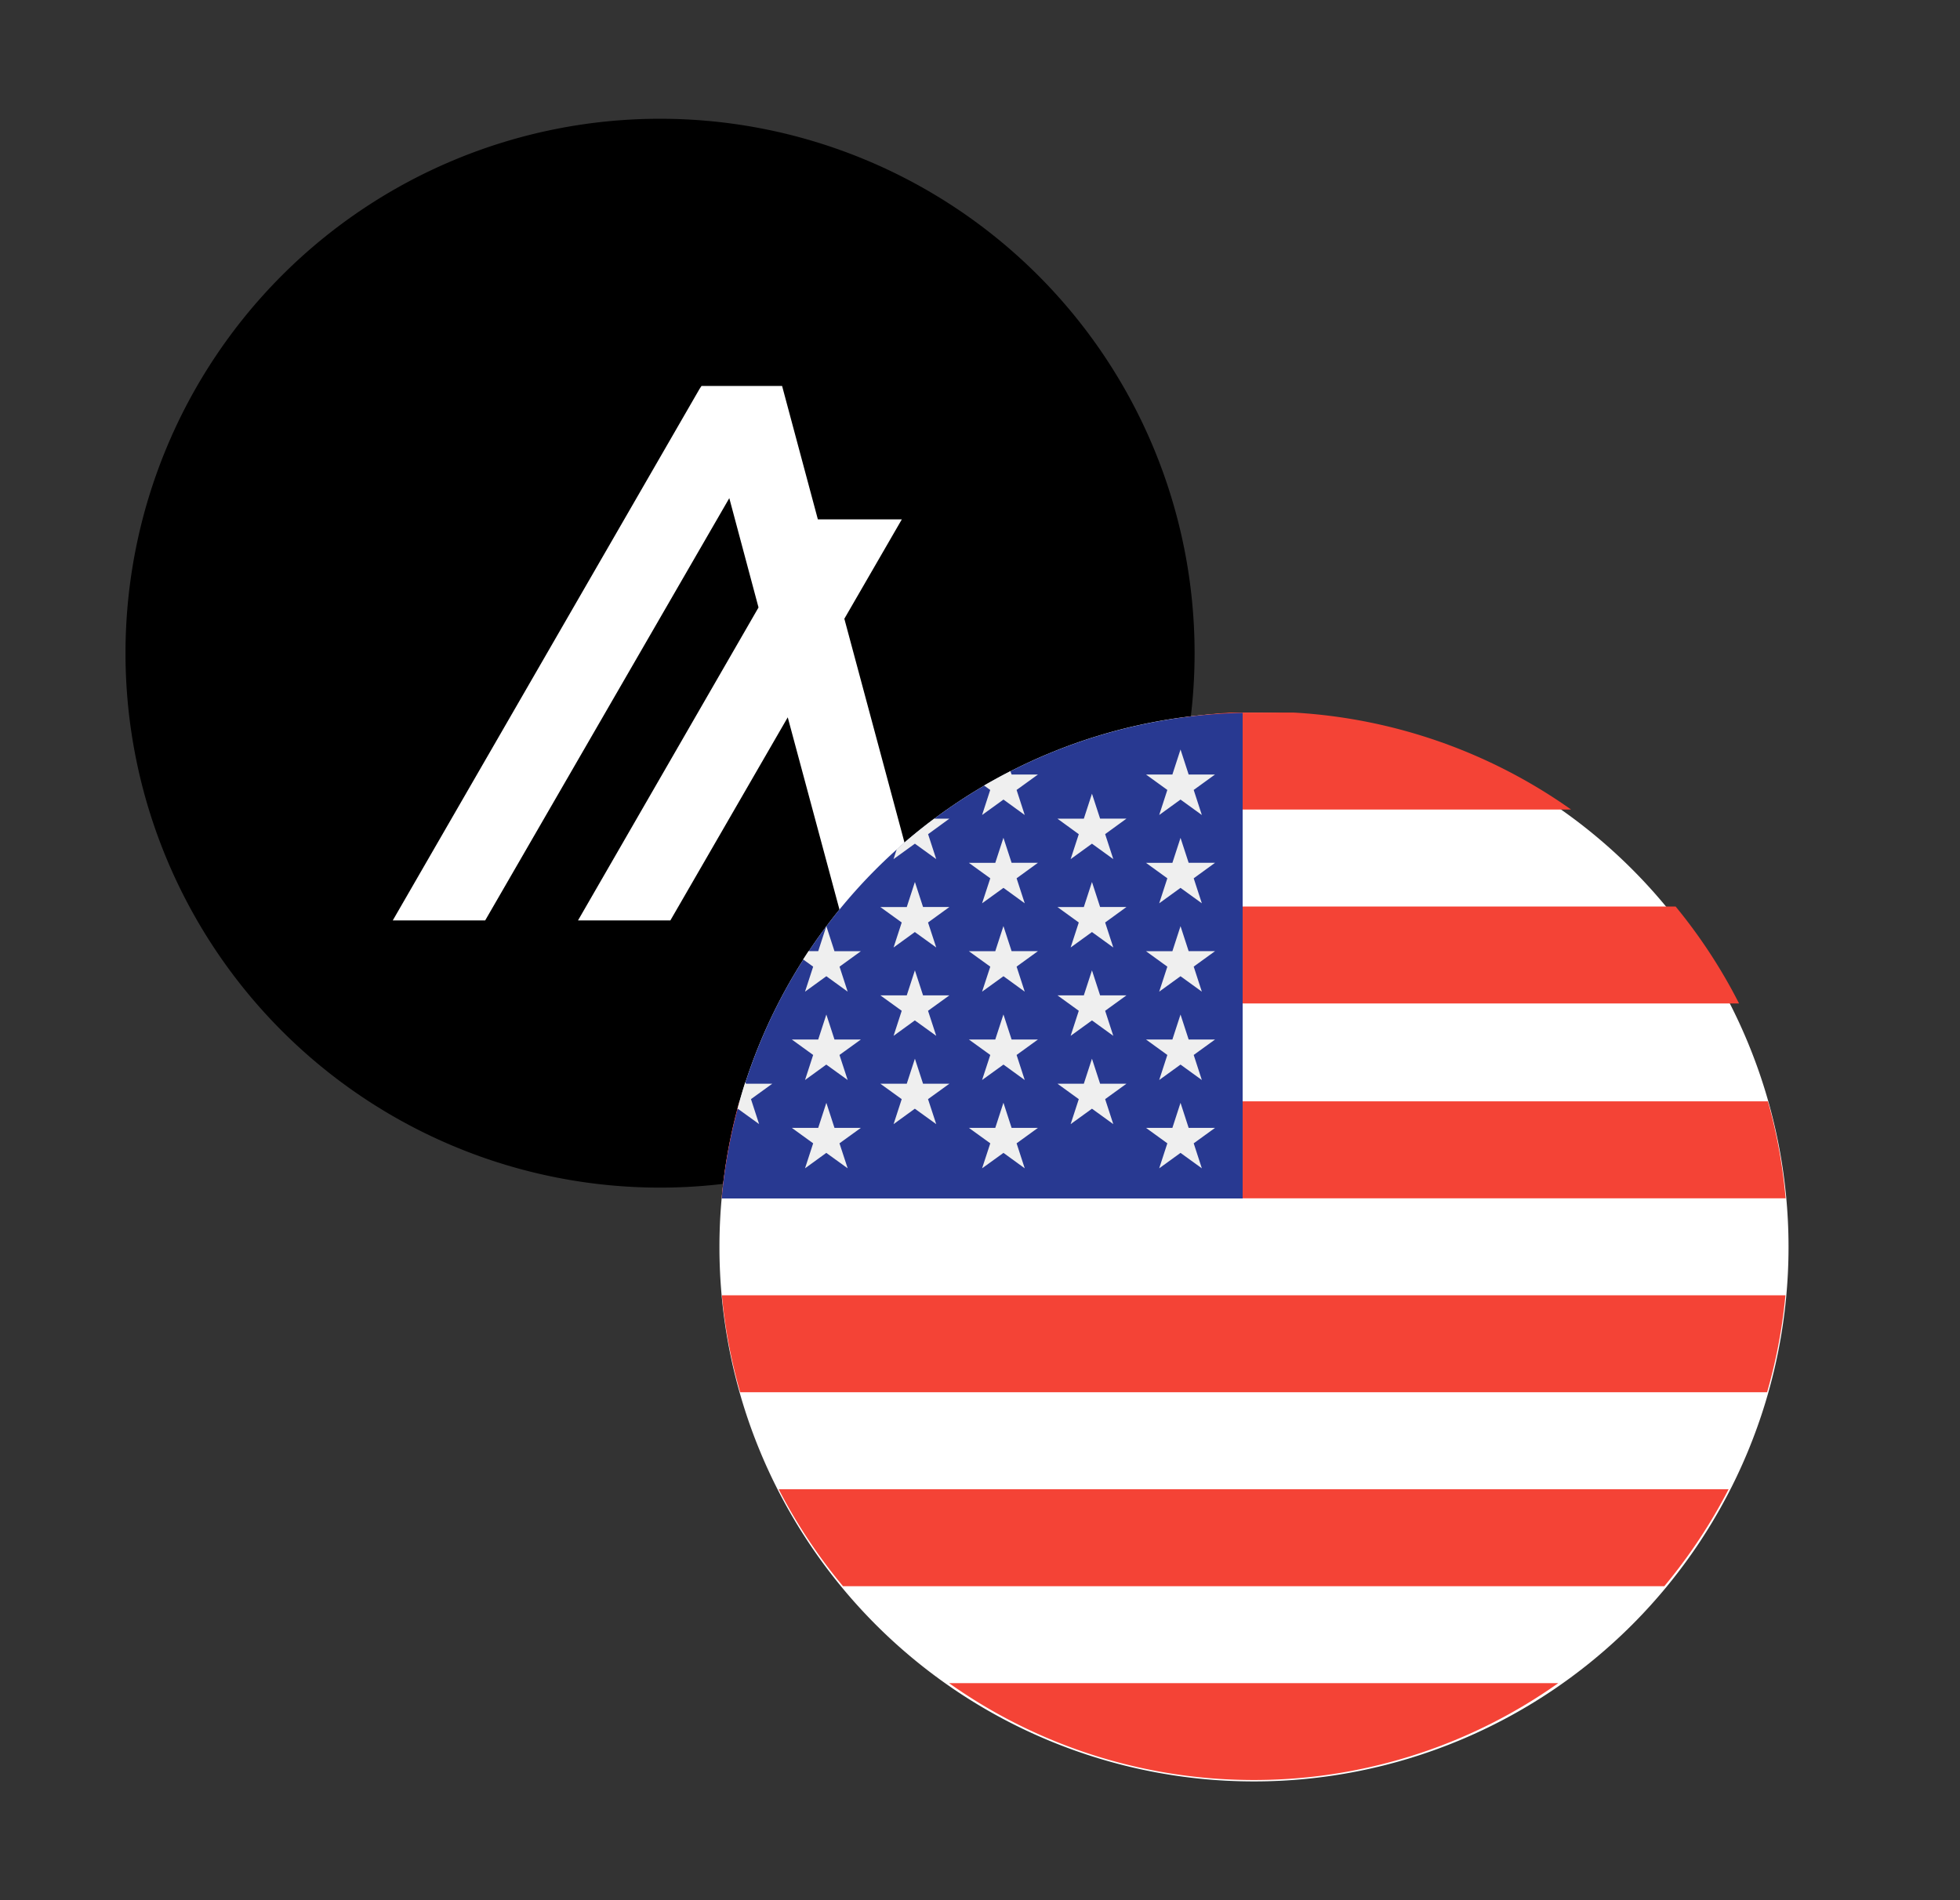 <svg width="33" height="32" fill="none" xmlns="http://www.w3.org/2000/svg"><rect width="100%" height="100%" fill="#333333" stroke="none"/><path d="M2.113 11a9 9 0 1 1 18 0 9 9 0 0 1-18 0Z" fill="#000"/><g clip-path="url(#a)"><path d="m8.169 15.5 4.11-7.111.492 1.841-3.039 5.27h1.555l1.976-3.42.92 3.42h1.398l-1.365-5.08.968-1.674H13.77L13.168 6.5h-1.357l-.032.048L6.613 15.5H8.17Z" fill="#fff"/></g><path d="M12.113 21a9 9 0 1 1 18 0 9 9 0 0 1-18 0Z" fill="#fff"/><path fill-rule="evenodd" clip-rule="evenodd" d="M20.733 12c-1.734.1-3.334.69-4.667 1.633h10.386A8.956 8.956 0 0 0 21.784 12h-1.051Zm-6.427 3.266a8.985 8.985 0 0 0-1.068 1.633H29.28a8.978 8.978 0 0 0-1.068-1.633H14.306ZM12.15 20.18c.05-.56.15-1.106.299-1.633h17.317c.148.527.249 1.072.298 1.633H12.15Zm.004 1.633a8.89 8.89 0 0 0 .308 1.633h17.29a8.897 8.897 0 0 0 .309-1.633H12.154Zm2.039 4.899a8.99 8.99 0 0 1-1.083-1.633h15.994a8.987 8.987 0 0 1-1.082 1.633H14.193Zm6.534 3.256.027.001.027.001a8.86 8.86 0 0 0 5.455-1.625H15.979a8.859 8.859 0 0 0 4.748 1.623Z" fill="#F44336"/><path d="M20.922 12.005a8.991 8.991 0 0 0-8.77 8.178h8.77v-8.178Z" fill="#283991"/><path d="m13.913 17.085.137.421h.444l-.36.26.138.422-.36-.26-.358.26.137-.422-.359-.26h.444l.137-.421Zm0 1.487.137.422h.444l-.36.26.138.421-.36-.26-.358.26.137-.421-.359-.26h.444l.137-.422Zm1.491-3.719.137.421h.444l-.36.261.138.421-.36-.26-.358.26.137-.421-.36-.26h.445l.137-.422Zm0 1.488.137.421h.444l-.36.26.138.422-.36-.26-.358.26.137-.422-.36-.26h.445l.137-.421Zm0 1.488.137.421h.444l-.36.26.138.421-.36-.26-.358.26.137-.421-.36-.26h.445l.137-.421Zm-2.623 1.102-.137-.421.359-.26h-.444l-.01-.03a8.58 8.58 0 0 0-.133.456l.006-.005.36.26Zm.773-2.231.359-.26.359.26-.137-.421.359-.26h-.444l-.137-.422-.137.421h-.164l-.09.139.169.122-.137.421Zm1.85-2.492.359.26-.137-.42.358-.261h-.256a8.944 8.944 0 0 0-.63.515l-.054.166.36-.26Zm1.131-.483.36-.26.358.26-.137-.422.36-.26h-.444l-.02-.057c-.15.077-.298.157-.444.242l.104.075-.137.422Zm.36.385.137.42h.443l-.359.261.137.421-.358-.26-.36.26.138-.421-.36-.26h.444l.137-.421Zm0 1.487.137.421h.443l-.359.26.137.422-.358-.26-.36.26.138-.421-.36-.26h.444l.137-.422Zm0 1.488.137.421h.443l-.359.26.137.422-.358-.26-.36.26.138-.422-.36-.26h.444l.137-.421Zm0 1.487.137.422h.443l-.359.26.137.421-.358-.26-.36.26.138-.421-.36-.26h.444l.137-.422Zm1.49-5.206.137.42h.444l-.359.261.137.421-.359-.26-.359.26.137-.42-.359-.261h.444l.137-.421Zm0 1.487.137.421h.444l-.359.261.137.421-.359-.26-.359.26.137-.421-.359-.26h.444l.137-.422Zm0 1.488.137.421h.444l-.359.26.137.422-.359-.26-.359.26.137-.422-.359-.26h.444l.137-.421Zm0 1.488.137.421h.444l-.359.26.137.421-.359-.26-.359.26.137-.421-.359-.26h.444l.137-.421Zm1.491-5.207.137.421h.444l-.359.26.137.422-.359-.26-.359.26.137-.422-.359-.26h.444l.137-.421Zm0 1.488.137.42h.444l-.359.261.137.421-.359-.26-.359.26.137-.421-.359-.26h.444l.137-.421Zm0 1.487.137.421h.444l-.359.26.137.422-.359-.26-.359.26.137-.421-.359-.26h.444l.137-.422Zm0 1.488.137.421h.444l-.359.26.137.422-.359-.26-.359.26.137-.422-.359-.26h.444l.137-.421Zm0 1.487.137.422h.444l-.359.26.137.421-.359-.26-.359.26.137-.421-.359-.26h.444l.137-.422Z" fill="#EFEFEF"/><defs><clipPath id="a"><path fill="#fff" transform="translate(6.613 6.5)" d="M0 0h8.967v9H0z"/></clipPath></defs></svg>